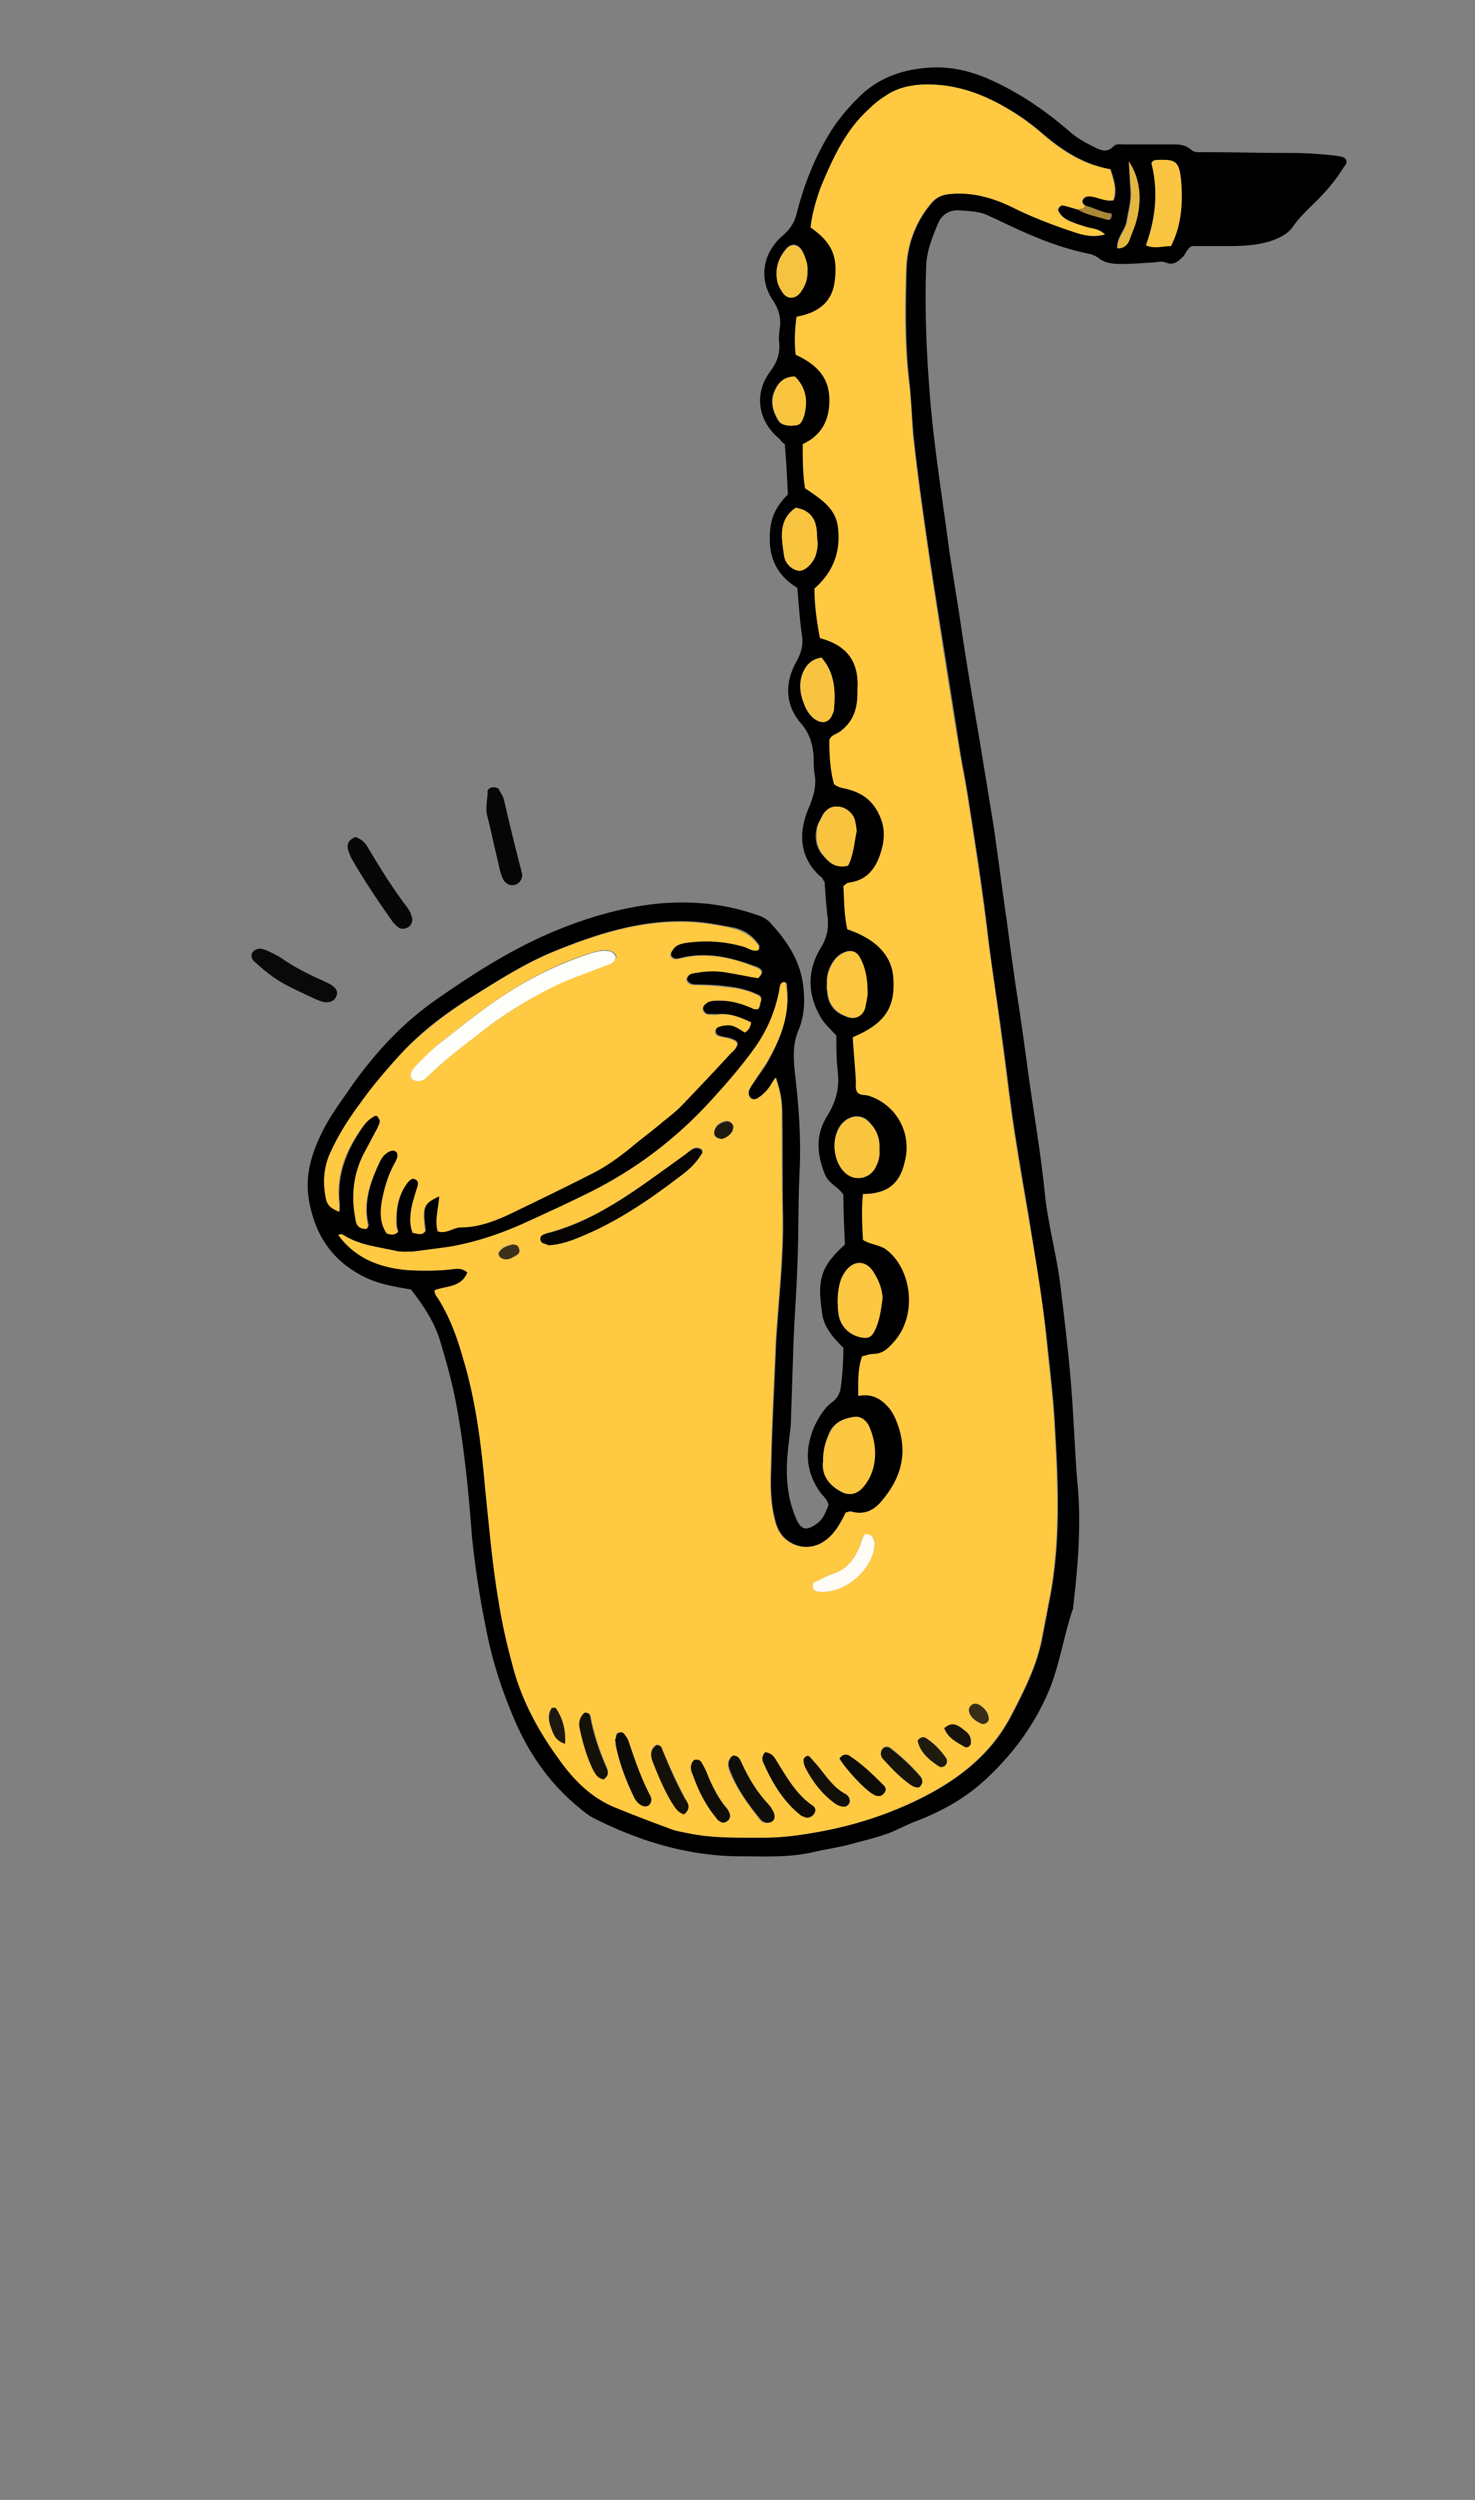 <svg width="95" height="161" viewBox="0 0 95 161" xmlns="http://www.w3.org/2000/svg"><rect x="0" y="0" width="95" height="161" fill="#808080" stroke="none"/><g fill="none"><path d="M22.899 53.9c.402.15.654.4.805.7.806 1.35 1.612 2.65 2.568 3.9.101.15.202.35.252.55.1.25-.05.6-.302.7-.252.1-.453.1-.655-.1l-.251-.25c-.957-1.35-1.864-2.7-2.67-4.1-.1-.2-.2-.45-.251-.65-.05-.4.151-.6.504-.75z" fill="#070707"/><path d="M31.71 50.7c.252 0 .403.05.454.2.1.2.252.4.302.65.352 1.5.705 3 1.108 4.5 0 .1.05.15.05.25.05.3-.201.65-.503.7-.303.05-.554-.1-.705-.35a3.79 3.79 0 0 1-.303-1c-.251-1-.453-2-.704-3-.152-.5-.05-1 0-1.55-.05-.3.15-.35.302-.4z" fill="#060606"/><path d="M16.806 61.1c.05 0 .201.05.352.1.302.15.655.3.957.5.856.6 1.762 1.05 2.77 1.5.2.1.453.2.604.35.201.15.302.4.15.65-.1.25-.352.35-.604.35-.251 0-.453-.1-.705-.2-.654-.3-1.309-.6-1.963-.95-.756-.4-1.41-.95-2.015-1.5-.15-.15-.2-.35-.1-.55.1-.15.252-.25.554-.25z" fill="#090909"/><path d="M54.42 80.15c-.05-1.1-.1-2.15-.1-3.2-.302-.5-.907-.7-1.158-1.25-.554-1.3-.655-2.6.1-3.8.554-.9.806-1.75.705-2.8-.1-.8-.1-1.6-.1-2.4-.353-.4-.705-.7-.957-1.1-.906-1.5-.957-3.05-.05-4.55.402-.65.503-1.2.453-1.9-.1-.8-.151-1.6-.202-2.35-.1-.1-.1-.2-.15-.25-1.511-1.25-1.562-2.95-.857-4.55.302-.75.504-1.4.353-2.2-.05-.35-.05-.7-.05-1.05-.051-.8-.252-1.5-.806-2.15-1.058-1.2-1.058-2.65-.302-4 .302-.55.453-1.05.352-1.7-.151-1-.201-2-.302-3.05-1.108-.65-1.712-1.65-1.762-2.9-.05-1.3.2-2.15 1.158-3.1-.05-1.05-.101-2.2-.202-3.25-.15-.1-.252-.2-.302-.3-1.41-1.15-1.712-2.9-.654-4.35.453-.6.654-1.15.604-1.85-.05-.35 0-.7.05-1.1.05-.6-.1-1.1-.453-1.65-.957-1.4-.655-3.1.655-4.2.453-.4.705-.8.856-1.35.453-1.8 1.107-3.5 2.064-5.1.504-.85 1.158-1.65 1.863-2.35 1.31-1.35 2.92-1.9 4.734-2 1.963-.1 3.625.6 5.236 1.5 1.36.75 2.569 1.65 3.727 2.65.453.4 1.007.7 1.51.95.403.2.856.45 1.31-.05.15-.15.453-.1.705-.1h3.02c.454 0 .857 0 1.26.35.201.2.554.15.805.15 1.763 0 3.525.05 5.288.05 1.107 0 2.266.05 3.373.2.202.05.403.05.504.25.1.25-.1.35-.202.55-.503.8-1.107 1.5-1.762 2.15-.504.5-1.057 1-1.46 1.6-.353.5-.907.75-1.51.95-.857.25-1.713.3-2.62.3h-2.366c-.352.15-.403.55-.655.75-.302.3-.604.5-1.057.3-.252-.1-.554 0-.806 0-.705.05-1.36.1-2.064.1-.504 0-1.058-.05-1.46-.4-.152-.1-.353-.2-.554-.25-2.065-.4-3.978-1.25-5.842-2.15-.201-.1-.453-.2-.654-.3-.604-.3-1.259-.3-1.863-.35-.655-.05-1.158.25-1.41.85-.353.85-.705 1.7-.756 2.65-.1 2.65 0 5.35.202 8 .252 3.45.806 6.8 1.259 10.25.252 1.75.554 3.45.805 5.2.353 2.35.756 4.75 1.159 7.1l.906 5.55c.302 2.05.554 4.1.856 6.15.252 1.9.504 3.8.806 5.7.302 2 .554 4.05.856 6.05.302 2 .604 3.95.805 5.95.202 1.85.705 3.7.957 5.55.353 2.9.705 5.8.856 8.7.1 1.5.151 3.05.302 4.55.202 2.55 0 5.1-.302 7.65 0 .1 0 .15-.05.25-.554 1.65-.806 3.4-1.46 5.05-.907 2.2-2.266 4.1-4.029 5.75-1.31 1.25-2.82 2.1-4.481 2.75-.705.25-1.36.65-2.115.9-.756.25-1.561.45-2.317.65-.755.2-1.56.3-2.366.5-1.612.35-3.223.25-4.834.25-3.273-.05-6.345-1-9.215-2.45-.403-.2-.806-.55-1.158-.85-1.712-1.45-2.971-3.25-3.878-5.3-.856-1.95-1.51-3.95-1.913-6.05A59.696 59.696 0 0 1 30.4 99c-.201-2.65-.453-5.35-.906-7.95-.252-1.55-.655-3.05-1.108-4.55-.352-1.3-1.108-2.4-1.913-3.45-1.108-.2-2.165-.35-3.173-.9-1.913-1-2.97-2.6-3.373-4.7-.302-1.55.05-2.9.705-4.3.554-1.2 1.36-2.25 2.115-3.35 1.51-2.1 3.222-3.95 5.387-5.45 2.367-1.65 4.784-3.2 7.503-4.35 1.914-.8 3.878-1.4 5.892-1.7 2.417-.35 4.834-.2 7.15.6.353.1.655.25.907.5 1.007 1.1 1.863 2.3 2.114 3.85.151 1.05.151 2.05-.251 3.05-.403.9-.353 1.85-.252 2.8.252 2.1.403 4.2.302 6.35-.1 2.05-.05 4.15-.151 6.2-.05 1.7-.201 3.4-.252 5.15l-.15 4.55c0 .55-.102 1.1-.152 1.65-.201 1.65-.201 3.25.504 4.85.302.65.604.75 1.208.35.504-.3.655-.8.856-1.25-.05-.35-.302-.55-.503-.8-1.008-1.4-1.058-2.85-.353-4.4.302-.6.655-1.15 1.158-1.5.353-.3.453-.6.504-1 .1-.8.15-1.6.15-2.45-.603-.6-1.208-1.25-1.359-2.15-.1-.85-.251-1.65 0-2.5.202-.75.806-1.4 1.46-2zm15.51-66.9c-.151-.1-.252-.25-.151-.4.1-.15.251-.2.403-.2.503 0 .956.35 1.56.25.252-.7 0-1.35-.2-2-1.713-.3-3.072-1.2-4.331-2.25-.454-.4-.907-.75-1.41-1.1-1.964-1.3-3.978-2.2-6.395-2.1-.907.05-1.662.25-2.367.75-.403.25-.755.6-1.108.9-1.46 1.4-2.266 3.15-3.021 4.95-.353.85-.604 1.7-.655 2.6 1.36.95 1.763 1.85 1.561 3.4-.201 1.45-1.158 2.1-2.467 2.35-.05.8-.1 1.6-.05 2.45 1.208.55 2.114 1.35 2.165 2.75 0 1.3-.403 2.45-1.712 3 0 1 0 1.95.15 2.85 1.008.65 1.965 1.25 2.116 2.5.201 1.55-.302 2.9-1.51 3.95 0 1.1.15 2.15.352 3.2 1.762.5 2.517 1.55 2.417 3.25 0 .3-.05.65-.05.95-.051.75-.454 1.35-1.058 1.8-.202.15-.554.2-.705.55 0 .95.05 1.9.302 2.85.302.25.655.25.957.35.906.25 1.56.75 1.964 1.65.352.75.352 1.5.15 2.2-.302 1.1-.855 2-2.165 2.15-.1 0-.201.1-.302.2.05.95.05 1.9.252 2.8 1.964.7 2.92 1.8 2.97 3.25.051 1.9-.654 2.9-2.618 3.7.05.95.101 1.9.202 2.85 0 .25-.05.5.1.7.202.2.454.15.655.2a3.49 3.49 0 0 1 2.417 4.15c-.302 1.5-1.108 2.15-2.719 2.2-.1 1-.05 1.95 0 2.95.504.3 1.058.3 1.46.6 1.662 1.2 2.115 4.25.504 6-.353.4-.755.75-1.31.75-.251 0-.453.1-.704.15-.302.85-.252 1.7-.252 2.55.755-.15 1.36.1 1.863.65.252.3.453.65.604 1 .756 1.85.353 3.5-.906 5.05-.504.6-1.158 1-2.014.75-.101-.05-.252 0-.353.05-.403.9-.856 1.45-1.309 1.8-.856.6-1.913.55-2.669-.15-.302-.3-.503-.7-.604-1.15-.302-1.15-.302-2.3-.252-3.45.05-2.6.202-5.2.302-7.8.151-2.8.504-5.55.454-8.35-.05-2.25 0-4.5-.05-6.7 0-.65-.102-1.3-.404-2.2-.15.3-.251.45-.352.55-.202.3-.453.55-.755.75-.152.1-.303.1-.454.05-.201-.1-.251-.35-.15-.55.05-.2.2-.35.301-.5.252-.4.554-.8.806-1.2.856-1.5 1.51-3.1 1.31-4.9 0-.1.05-.35-.202-.35-.252.1-.202.3-.252.5-.252 1.35-.755 2.6-1.56 3.7a42.492 42.492 0 0 1-2.77 3.35 27.08 27.08 0 0 1-7.906 6c-1.31.65-2.618 1.25-3.928 1.85-1.661.75-3.373 1.35-5.136 1.65-.755.15-1.51.25-2.266.3a3.28 3.28 0 0 1-1.208-.05c-1.108-.25-2.216-.35-3.223-.95-.1-.05-.252-.2-.403-.05 1.108 1.5 2.669 2.1 4.482 2.25.906.05 1.863.05 2.77-.05.352-.05.704-.1 1.057.2-.403 1-1.36.85-2.115 1.15 0 .3.201.45.302.65.705 1.15 1.158 2.35 1.51 3.65.806 2.8 1.159 5.7 1.46 8.6.202 2.4.454 4.75.857 7.15.201 1.35.554 2.65.856 3.95.604 2.45 1.863 4.6 3.323 6.6.907 1.2 2.014 2.2 3.424 2.75 1.108.45 2.266.85 3.374 1.3.453.15.907.25 1.41.35 1.561.25 3.122.25 4.683.25 1.31 0 2.618-.2 3.928-.45a25.34 25.34 0 0 0 5.79-1.9c2.619-1.25 4.835-2.9 6.194-5.5.806-1.55 1.611-3.15 1.964-4.85l.604-3.15c.604-3.5.453-7 .252-10.5-.1-2-.353-3.95-.554-5.95-.302-2.6-.755-5.2-1.158-7.8-.353-2.05-.705-4.1-1.007-6.15-.252-1.8-.453-3.55-.705-5.35-.302-2.35-.705-4.65-.957-7-.352-2.9-.806-5.75-1.259-8.65-.15-.95-.352-1.9-.503-2.85-.605-3.95-1.26-7.9-1.863-11.85-.403-2.75-.806-5.5-1.108-8.3-.1-1.1-.151-2.25-.252-3.35-.302-2.45-.252-4.95-.201-7.4.05-1.55.553-3 1.56-4.2.303-.4.706-.6 1.21-.65 1.51-.2 2.87.2 4.179.9 1.309.65 2.618 1.15 4.028 1.6.604.2 1.158.3 1.813.1-.252-.25-.554-.35-.856-.4-.454-.1-.856-.2-1.26-.4-.402-.15-.805-.4-.906-.8.101-.25.252-.3.403-.25.302.1.604.2.907.25.553.35 1.258.45 1.863.65.15.05.302-.1.251-.4-.604-.05-1.107-.35-1.661-.5zm-21.552 52.6c-.705-.35-1.36-.6-2.115-.55h-.604c-.151 0-.302-.1-.353-.3-.05-.15.05-.3.202-.4.201-.15.453-.2.654-.2.856-.05 1.662.2 2.468.55.05.05.15 0 .252 0 .05-.1.1-.2.1-.35 0-.15.151-.3-.05-.5-.403-.2-.957-.4-1.51-.5-.857-.15-1.662-.2-2.518-.2-.303 0-.554-.05-.655-.35.05-.2.201-.35.403-.4.755-.2 1.51-.2 2.266-.05.654.1 1.309.25 1.964.35.201-.2.302-.4.1-.55-.1-.1-.252-.15-.403-.2-1.51-.55-3.02-.9-4.582-.55-.252.05-.554.2-.755-.1-.05-.2.05-.3.15-.45.253-.35.656-.4 1.058-.45a8.633 8.633 0 0 1 3.576.3c.302.1.553.35.856.2.1-.2 0-.35-.101-.45-.453-.6-1.058-.9-1.712-1-.806-.15-1.561-.3-2.367-.35-3.223-.2-6.193.75-9.114 1.95-1.914.8-3.676 1.95-5.438 3.05-1.662 1.05-3.223 2.25-4.532 3.75-.806.9-1.612 1.9-2.367 2.9-.705.95-1.36 2-1.863 3.05-.403.9-.554 1.85-.403 2.8.1.7.252.85.906 1.15v-.5c-.2-1.75.403-3.3 1.36-4.75.252-.35.504-.7.906-.9.05-.05.202-.05.202 0 .1.1.15.2.15.3 0 .15-.1.3-.15.45-.302.55-.554 1.05-.856 1.6-.705 1.35-.856 2.8-.554 4.3.1.4.302.65.705.6.05-.1.1-.15.1-.2-.352-1.45.101-2.75.706-4.05.15-.35.352-.6.705-.75.15-.05.302-.1.453.1.1.3-.151.6-.252.85-.302.7-.554 1.4-.705 2.15-.151.75-.151 1.5.302 2.2.252.1.504.15.705-.1-.05-.15-.1-.25-.1-.45-.051-1 .1-1.9.704-2.7.151-.15.302-.3.504-.25.252.1.201.3.151.5-.1.35-.252.7-.302 1-.151.65-.202 1.35 0 1.95.302.1.604.2.805-.1-.2-1.55-.15-1.75.907-2.25-.05.8-.302 1.55-.1 2.25.553.15 1.006-.25 1.51-.25 1.108 0 2.115-.4 3.122-.85 1.762-.85 3.525-1.7 5.287-2.6.856-.45 1.662-1 2.417-1.6.705-.6 1.46-1.15 2.165-1.75l1.36-1.2c.957-1 1.913-2.05 2.87-3.05.202-.25.504-.4.554-.75-.05-.2-.252-.25-.352-.3-.252-.1-.554-.1-.806-.2-.202-.05-.252-.2-.252-.35 0-.1.1-.2.201-.25.152-.05.303-.1.454-.1.503-.1.906.25 1.259.45.201-.15.251-.3.352-.6zm4.633 28.25c-.101.8.302 1.5 1.107 1.95.504.3 1.008.2 1.41-.25 1.007-1.15.957-2.8.353-4.05-.151-.35-.453-.55-.907-.5-.654.1-1.258.35-1.56 1-.202.55-.403 1.1-.403 1.85zm3.827-10.45c0-.55-.202-1.1-.504-1.6-.504-.9-1.41-.95-1.964-.05-.1.15-.15.35-.252.55-.201.7-.201 1.4-.1 2.15.15.8.755 1.35 1.56 1.45.303.05.555-.05.706-.35.352-.65.403-1.35.554-2.15zm18.58-67.8c.705-1.4.756-2.8.655-4.2-.1-1.2-.302-1.35-1.51-1.35-.152 0-.303 0-.403.2.453 1.8.251 3.55-.353 5.3.504.2 1.007 0 1.611.05zm-18.782 58.2c.05-.7-.15-1.25-.604-1.75-.504-.6-1.259-.5-1.762 0-.806.85-.655 2.6.302 3.3.604.45 1.41.3 1.762-.35.252-.35.353-.75.302-1.2zM53.262 63.3v.55c.05.85.504 1.4 1.31 1.65.503.2.956-.05 1.107-.6.101-.3.151-.6.151-.95 0-.8-.05-1.6-.503-2.3-.252-.4-.604-.5-1.007-.3-.252.1-.453.3-.655.55-.302.45-.453.95-.403 1.4zm1.36-7.55c.352-.7.403-1.45.504-2.2.05-.25-.05-.45-.101-.7-.1-.45-.604-.9-1.108-.9-.403 0-.755.2-.957.55-.1.25-.251.5-.352.75-.151.65-.1 1.25.352 1.8.403.45.856.9 1.662.7zM51.248 32.7c-1.108.8-.906 1.95-.755 3.05.05.45.403.9.906 1 .403.1 1.007-.5 1.158-1.05.05-.2.05-.4.101-.6 0-.3-.05-.55-.05-.85-.05-.85-.453-1.4-1.36-1.55zm1.662 9.65c-.655.1-1.007.5-1.209 1-.251.55-.201 1.2 0 1.75.151.45.353.9.756 1.2.503.35.906.25 1.158-.3.05-.1.1-.2.1-.35.101-1.2.051-2.3-.805-3.3zm-1.712-18.1c-.705 0-1.108.4-1.36 1-.251.65-.05 1.25.252 1.8.201.35.655.4 1.058.35.402-.05.503-.35.604-.65.302-.95.15-1.8-.554-2.5zm.806-6.8c0-.4-.101-.85-.303-1.25-.251-.5-.705-.6-1.057-.2-.554.65-.755 1.4-.554 2.2.05.2.201.45.353.65.302.4.805.35 1.107-.05.302-.35.504-.8.454-1.35zm20.695-7.05c.05.6.05 1.25.101 1.85.05.7-.151 1.35-.252 2-.1.6-.654 1.05-.604 1.75.655-.05.755-.55.906-.95.756-1.6.756-3.35-.15-4.65z" fill="#010001"/><path d="M69.426 13.5c-.302-.1-.604-.2-.906-.25-.151-.05-.302 0-.403.25.151.4.504.65.906.8.403.15.856.3 1.26.4.301.05.604.15.855.4-.654.15-1.208.1-1.812-.1-1.36-.45-2.72-.95-4.029-1.6-1.31-.65-2.669-1.05-4.18-.9-.503.05-.906.25-1.208.65a6.87 6.87 0 0 0-1.56 4.2c-.101 2.45-.101 4.95.2 7.4.152 1.1.152 2.25.252 3.35.303 2.8.705 5.55 1.108 8.3.604 3.95 1.209 7.9 1.863 11.85.151.95.353 1.9.504 2.85.453 2.9.906 5.75 1.259 8.65.302 2.35.654 4.65.956 7 .252 1.8.454 3.55.705 5.35.303 2.05.655 4.1 1.008 6.15.453 2.6.906 5.2 1.158 7.8.201 2 .453 3.95.554 5.95.201 3.5.352 7-.252 10.5l-.604 3.15c-.353 1.75-1.159 3.3-1.964 4.85-1.36 2.6-3.575 4.25-6.194 5.5-1.863.9-3.776 1.5-5.79 1.9-1.31.25-2.62.45-3.928.45-1.561 0-3.122.05-4.683-.25-.453-.1-.957-.15-1.41-.35-1.108-.4-2.266-.85-3.374-1.3-1.41-.55-2.518-1.55-3.424-2.75-1.51-2-2.72-4.15-3.323-6.6a36.93 36.93 0 0 1-.857-3.95c-.402-2.35-.604-4.75-.856-7.15-.251-2.9-.604-5.8-1.46-8.6-.352-1.25-.806-2.5-1.51-3.65-.101-.2-.303-.35-.303-.65.705-.3 1.712-.15 2.115-1.15-.352-.3-.705-.25-1.057-.2-.907.1-1.863.1-2.77.05-1.812-.15-3.373-.75-4.481-2.25.15-.15.302 0 .403.05 1.007.6 2.115.7 3.222.95.403.1.806.05 1.209.05l2.266-.3c1.813-.3 3.525-.9 5.136-1.65 1.31-.6 2.618-1.2 3.928-1.85 3.02-1.5 5.64-3.5 7.905-6 .957-1.05 1.914-2.15 2.77-3.35a9.25 9.25 0 0 0 1.56-3.7c.051-.2 0-.4.253-.5.251 0 .15.2.201.35.252 1.8-.403 3.35-1.31 4.9-.251.4-.553.8-.805 1.2-.1.15-.201.35-.302.5-.05.2 0 .4.151.55.151.1.302.05.453-.05a2.7 2.7 0 0 0 .756-.75c.1-.15.15-.25.352-.55.302.85.403 1.5.403 2.2 0 2.25 0 4.5.05 6.7.05 2.8-.302 5.6-.453 8.35-.1 2.6-.252 5.2-.302 7.8-.05 1.15-.05 2.3.252 3.45.1.45.302.85.604 1.15.755.7 1.813.8 2.669.15.503-.35.906-.95 1.309-1.8.1 0 .252-.05.352-.05.856.25 1.511-.1 2.015-.75 1.258-1.5 1.661-3.15.906-5.05-.151-.4-.353-.75-.604-1-.504-.55-1.108-.8-1.863-.65 0-.9-.05-1.7.251-2.55.252-.05.454-.15.705-.15.605 0 .957-.35 1.31-.75 1.61-1.75 1.158-4.8-.504-6-.453-.3-1.007-.3-1.46-.6-.05-.95-.101-1.95 0-2.95 1.611 0 2.417-.7 2.719-2.2a3.49 3.49 0 0 0-2.417-4.15c-.202-.05-.504 0-.655-.2-.15-.2-.1-.45-.1-.7-.05-.95-.152-1.9-.202-2.85 2.014-.85 2.72-1.85 2.619-3.7-.05-1.5-1.058-2.6-2.971-3.25-.202-.9-.202-1.85-.252-2.8.1-.05.201-.15.302-.2 1.31-.15 1.863-1.05 2.165-2.15.202-.75.202-1.45-.15-2.2-.404-.9-1.058-1.4-1.965-1.65-.302-.1-.654-.1-.956-.35-.252-.9-.303-1.9-.303-2.85.152-.35.454-.35.705-.55.605-.45.957-1.05 1.058-1.8.05-.3.05-.65.05-.95.101-1.7-.654-2.8-2.417-3.25-.201-1.05-.352-2.1-.352-3.2 1.208-1.05 1.712-2.4 1.51-3.95-.15-1.25-1.158-1.85-2.115-2.5-.15-.9-.15-1.85-.15-2.85 1.309-.6 1.762-1.7 1.711-3-.05-1.4-.956-2.2-2.165-2.75-.1-.85-.05-1.65.05-2.45 1.36-.25 2.317-.9 2.468-2.35.201-1.55-.201-2.45-1.561-3.4.1-.9.352-1.75.655-2.6.755-1.8 1.56-3.6 3.02-4.95.353-.35.706-.65 1.109-.9.705-.5 1.51-.7 2.366-.75 2.417-.1 4.482.8 6.395 2.1.504.35.957.7 1.41 1.1 1.26 1.1 2.619 1.95 4.33 2.25.202.65.454 1.3.202 2-.554.1-1.057-.25-1.56-.25-.152 0-.303 0-.404.2-.1.2 0 .3.151.4-.05.25-.302.15-.453.25zm-34.09 66.7c.755-.05 1.46-.3 2.115-.6 2.316-.95 4.33-2.35 6.345-3.85.554-.4 1.057-.85 1.41-1.45.05-.1.05-.25 0-.3-.101-.05-.202-.1-.302-.1-.303 0-.504.25-.705.4-.907.65-1.813 1.35-2.72 1.95-1.863 1.3-3.827 2.5-6.042 3.1l-.453.15c-.151.1-.151.4 0 .5.1.1.251.15.352.2zm17.02 21.75c-.05.35.05.5.302.55 1.662.25 3.676-1.5 3.676-3.15 0-.3-.201-.5-.554-.55-.05.05-.1.05-.1.05-.252.2-.202.5-.303.75-.352.8-.805 1.45-1.712 1.75-.453.15-.856.4-1.309.6zm-3.072 10.9c-.201.2-.201.4-.15.6.553 1.3 1.258 2.5 2.366 3.4.1.1.252.15.403.2a.48.48 0 0 0 .503-.2c.151-.2.101-.4-.05-.55-1.057-.75-1.662-1.8-2.316-2.85-.151-.25-.302-.55-.756-.6zm-2.014.2c-.1.05-.201.1-.252.2-.201.25-.15.5-.05.8.453 1.15 1.209 2.15 1.964 3.15.201.25.503.25.755.15.202-.15.252-.45 0-.75-.05-.1-.15-.2-.201-.3a11.89 11.89 0 0 1-1.763-2.7c-.05-.15-.15-.3-.251-.4 0-.1-.101-.1-.202-.15zm-7.654-1v.25c.252 1.15.655 2.3 1.158 3.35.101.25.303.45.554.6.101.05.252.05.353 0 .1-.05.15-.2.201-.3 0-.1 0-.25-.05-.35-.604-1.15-1.007-2.35-1.41-3.55a1.08 1.08 0 0 0-.252-.4c-.1-.15-.403-.1-.503.05.05.15 0 .25-.05.35zm4.432 4.8c.402-.3.302-.65.1-1a38.112 38.112 0 0 1-1.51-3.25.378.378 0 0 0-.353-.25c-.403.25-.403.65-.252 1.05.353.9.705 1.8 1.209 2.6.201.35.352.65.806.85zm.654-3.5c-.252.25-.201.6-.1.9.402 1 .805 2 1.51 2.8.05.1.151.15.252.25.15.1.302.1.453 0 .201-.1.252-.35.151-.55a1.08 1.08 0 0 0-.252-.4c-.453-.6-.805-1.3-1.107-1.95-.152-.3-.252-.6-.403-.85-.101-.2-.302-.25-.504-.2zm-5.841 1.25c.403-.25.302-.55.201-.85-.453-1.05-.805-2.1-1.007-3.2-.05-.2-.201-.25-.352-.25-.353.3-.403.7-.302 1.1.201.9.453 1.8.856 2.6.1.25.201.5.604.6zm15.862 1.35c0-.2-.101-.3-.252-.4-.856-.45-1.31-1.25-1.914-1.95-.15-.15-.251-.3-.402-.45-.05-.05-.151-.1-.202-.05-.1.05-.201.15-.201.25 0 .15 0 .3.1.45.454.9 1.058 1.7 1.864 2.3.201.15.402.25.654.25.202.05.403-.2.353-.4zm4.481-.85c.252-.25.252-.5.05-.75a13.077 13.077 0 0 0-1.913-1.8.38.38 0 0 0-.453 0c-.151.15-.201.35-.1.55 0 .05.05.1.05.1.553.6 1.107 1.25 1.812 1.7.151.15.302.25.554.2zm-5.136-1.85c.453.75 1.712 2.1 2.216 2.35.201.1.403.1.554-.05.15-.15.201-.4.05-.55-.705-.75-1.41-1.4-2.266-1.95-.201-.1-.403-.05-.554.2zm5.036-1.15c.15.75.755 1.25 1.36 1.65.1.1.301.05.452-.1a.372.372 0 0 0 0-.45c-.352-.5-.755-.95-1.259-1.25-.15-.15-.352-.1-.553.15zm-22.71.2c.05-.9-.151-1.65-.605-2.3 0-.05-.15 0-.251 0-.303.4-.202.85-.05 1.25.15.4.251.85.906 1.05zm24.422-1c.251.65.805.9 1.309 1.2.15.1.403-.05.403-.25v-.1c0-.45-.353-.65-.655-.9-.352-.2-.655-.3-1.057.05zm2.87-.6c0-.45-.302-.7-.604-.9-.202-.1-.353-.15-.554.05-.151.15-.151.35-.05.55.15.3.402.45.704.6.252.1.504-.1.504-.3zM46.01 73.05c0 .2.252.3.454.25.302-.1.503-.25.654-.5.1-.15.151-.3 0-.45-.1-.15-.252-.2-.453-.15-.403.1-.705.45-.655.85zm-12.991 7.1c-.353.05-.705.15-.907.55-.05.05.05.25.152.3.402.25.755 0 1.057-.2.151-.1.201-.25.1-.4-.05-.15-.15-.2-.402-.25z" fill="#FFC941"/><path d="M48.378 65.85c-.05.3-.151.5-.403.65-.352-.2-.755-.55-1.259-.45-.15 0-.302.05-.453.1-.1.05-.201.15-.201.25-.05.15.05.3.251.35.252.05.554.1.806.2.151.05.302.1.353.3-.05.35-.353.5-.554.75-.957 1.05-1.914 2.05-2.87 3.05-.403.45-.857.8-1.36 1.2-.705.6-1.46 1.15-2.165 1.75-.756.6-1.51 1.15-2.417 1.6-1.763.9-3.525 1.75-5.288 2.6-.956.45-2.014.85-3.122.85-.503 0-.956.45-1.51.25-.202-.7.05-1.45.1-2.25-1.057.5-1.107.7-.906 2.25-.201.3-.503.15-.806.1-.251-.65-.15-1.3 0-1.95.101-.35.202-.7.303-1 .05-.2.1-.4-.151-.5-.202-.1-.353.05-.504.25-.604.8-.755 1.75-.705 2.7 0 .15.05.3.1.45-.251.25-.452.15-.704.1-.453-.65-.453-1.4-.302-2.2.15-.75.352-1.45.705-2.15.15-.3.352-.55.251-.85-.15-.2-.302-.15-.453-.1-.352.15-.554.45-.705.75-.604 1.3-1.057 2.6-.705 4.05 0 .05-.05.15-.1.2-.454 0-.655-.2-.705-.6-.303-1.5-.151-2.95.553-4.3.303-.55.554-1.05.857-1.6.05-.15.15-.3.15-.45 0-.1-.1-.2-.15-.3a.154.154 0 0 0-.202 0c-.403.2-.705.55-.906.9-1.007 1.4-1.561 2.95-1.36 4.75v.5c-.654-.3-.806-.45-.906-1.15-.151-.95-.05-1.9.403-2.8.503-1.1 1.158-2.1 1.863-3.05.705-1 1.51-1.95 2.366-2.9 1.31-1.45 2.87-2.65 4.532-3.75 1.763-1.1 3.525-2.25 5.439-3.05 2.92-1.2 5.891-2.15 9.114-1.95.805.05 1.611.2 2.366.35.655.15 1.31.45 1.712 1 .101.1.202.25.101.45-.302.1-.604-.1-.856-.2a8.633 8.633 0 0 0-3.575-.3c-.403.05-.806.1-1.057.45-.101.15-.202.25-.152.45.202.3.504.15.756.1 1.611-.35 3.122-.05 4.582.55.151.05.302.1.403.2.201.2.05.35-.1.55-.655-.1-1.31-.25-1.965-.35-.755-.15-1.51-.1-2.266.05-.201.05-.352.15-.402.4.1.35.402.35.654.35.856 0 1.662.1 2.518.2.554.1 1.108.25 1.51.5.252.2.101.35.05.5 0 .1-.05.2-.1.35h-.252c-.755-.35-1.56-.6-2.467-.55-.252 0-.503.05-.655.2a.454.454 0 0 0-.201.4c.05.15.151.25.353.3.2 0 .402.05.604 0 .755-.1 1.46.15 2.165.5zM26.524 69.5c.403.25.755.1 1.058-.2 1.007-1 2.114-1.85 3.222-2.7 1.763-1.35 3.575-2.55 5.64-3.45.856-.35 1.712-.65 2.568-1 .302-.1.604-.2.705-.55-.1-.25-.302-.35-.554-.4-.352-.05-.705.05-1.057.15-1.914.6-3.626 1.45-5.288 2.5-1.51.95-2.92 2.1-4.33 3.2-.604.45-1.108 1.05-1.662 1.55-.252.3-.503.55-.302.9z" fill="#FFC941"/><path d="M53.01 94.1c0-.75.152-1.3.454-1.85.302-.65.906-.9 1.56-1 .404-.05.706.2.907.5.604 1.25.655 2.9-.352 4.05-.403.45-.907.55-1.41.25-.856-.45-1.26-1.1-1.158-1.95zm3.828-10.45c-.101.8-.202 1.5-.554 2.15-.151.3-.403.4-.705.35-.756-.1-1.41-.65-1.561-1.45-.101-.7-.101-1.45.1-2.15.05-.2.152-.4.252-.55.554-.9 1.46-.9 1.964.05.302.5.504 1.05.504 1.6z" fill="#FCC741"/><path d="M75.418 15.85c-.553 0-1.057.2-1.61-.05.654-1.75.805-3.5.352-5.3.1-.15.251-.2.402-.2 1.209-.05 1.36.1 1.511 1.35.1 1.4.05 2.8-.655 4.2z" fill="#FAC540"/><path d="M56.636 74.05c.05.45-.1.85-.302 1.25-.403.6-1.208.75-1.762.35-.957-.7-1.108-2.45-.302-3.3.503-.55 1.258-.6 1.762 0 .453.45.655 1 .604 1.7z" fill="#FAC640"/><path d="M53.262 63.3c0-.5.151-.95.454-1.4.15-.25.352-.4.654-.55.403-.2.806-.1 1.007.3.403.7.504 1.5.504 2.3 0 .3-.1.65-.151.95-.151.55-.604.75-1.108.6-.806-.3-1.259-.8-1.31-1.65-.1-.15-.05-.3-.05-.55z" fill="#FCC741"/><path d="M54.622 55.75c-.806.2-1.259-.2-1.611-.7-.454-.55-.454-1.15-.353-1.8.05-.25.202-.5.353-.75.201-.4.554-.6.956-.55.504 0 1.007.45 1.108.9.05.25.1.5.1.7-.15.7-.2 1.5-.553 2.2z" fill="#F8C440"/><path d="M51.248 32.7c.907.15 1.31.7 1.36 1.55 0 .3.05.55.05.85 0 .2-.05.4-.1.6-.152.55-.756 1.15-1.159 1.05-.503-.1-.856-.55-.906-1-.151-1.1-.403-2.25.755-3.05z" fill="#F9C540"/><path d="M52.91 42.35c.856 1 .906 2.15.806 3.3 0 .1-.05.25-.101.35-.202.55-.655.65-1.158.3-.403-.3-.605-.75-.756-1.2-.201-.6-.201-1.2 0-1.75.202-.5.554-.9 1.209-1z" fill="#F7C340"/><path d="M51.198 24.25c.705.7.856 1.55.604 2.5-.1.3-.201.65-.604.65-.403.05-.856 0-1.058-.35-.352-.55-.503-1.15-.251-1.8.201-.6.604-1 1.309-1z" fill="#F9C540"/><path d="M52.004 17.45c0 .55-.152 1-.454 1.4-.302.4-.805.45-1.107.05-.152-.2-.252-.4-.353-.65-.201-.85 0-1.6.554-2.2.352-.4.806-.3 1.057.2.202.4.353.8.303 1.2z" fill="#F6C340"/><path d="M72.7 10.4c.855 1.25.906 3.05.2 4.65-.15.4-.251.95-.906.95-.05-.7.504-1.15.605-1.75.1-.65.302-1.3.251-2-.05-.6-.1-1.2-.15-1.85z" fill="#E6B73F"/><path d="M69.426 13.5c.151-.1.403 0 .504-.25.554.15 1.057.45 1.611.5.05.3-.1.45-.252.4-.604-.2-1.309-.3-1.863-.65z" fill="#A98836"/><path d="M35.336 80.2c-.1-.05-.252-.1-.403-.15-.15-.1-.201-.4 0-.5.151-.05.302-.15.454-.15 2.215-.6 4.179-1.8 6.042-3.1l2.72-1.95c.2-.15.452-.4.704-.4.1 0 .252.05.302.1.101.1.101.2 0 .3-.352.6-.856 1.05-1.41 1.45-1.963 1.5-4.028 2.9-6.344 3.85-.605.25-1.26.5-2.065.55z" fill="#060503"/><path d="M52.356 101.95c.453-.2.856-.45 1.31-.6.906-.3 1.359-.95 1.711-1.75.101-.25.101-.55.302-.75.05-.05.05-.05.101-.05.353 0 .504.25.554.55 0 1.7-2.014 3.4-3.676 3.15-.252-.05-.352-.2-.302-.55z" fill="#FEFCF5"/><path d="M49.284 112.85c.454.05.605.35.756.6.654 1.05 1.259 2.15 2.316 2.85.201.15.201.35.05.55-.15.15-.302.25-.503.2-.151-.05-.302-.1-.403-.2-1.108-.9-1.813-2.15-2.367-3.4-.05-.15-.05-.4.151-.6z" fill="#0E0B07"/><path d="M47.27 113.05c.1.05.202.05.252.1.1.1.201.25.252.4.453 1 1.007 1.9 1.762 2.7.1.1.151.2.202.3.201.3.201.6 0 .75-.252.15-.554.1-.756-.15-.805-.95-1.51-1.95-1.964-3.15-.1-.25-.15-.55.05-.8 0-.05.102-.1.202-.15z" fill="#100E08"/><path d="M39.616 112.05c.05-.1.05-.2.101-.3.05-.2.403-.25.504-.05.1.15.201.25.251.4.403 1.2.806 2.4 1.41 3.55.05.1.101.25.05.35 0 .1-.1.25-.2.3a.434.434 0 0 1-.353 0c-.252-.1-.453-.35-.554-.6-.504-1.05-.957-2.2-1.158-3.35 0-.1 0-.2-.05-.3z" fill="#0B0A06"/><path d="M44.048 116.85c-.454-.15-.605-.5-.806-.8-.504-.85-.856-1.7-1.209-2.6-.15-.4-.15-.8.252-1.05.202 0 .302.05.353.25.453 1.1.906 2.2 1.51 3.25.202.25.353.6-.1.95z" fill="#141109"/><path d="M44.702 113.35c.252-.05.403 0 .504.2.15.25.302.55.403.85.302.7.604 1.35 1.107 1.95.101.1.202.25.252.4.1.2.05.4-.151.55a.38.38 0 0 1-.453 0 .605.605 0 0 1-.252-.25c-.705-.85-1.158-1.8-1.51-2.8-.152-.3-.152-.65.1-.9z" fill="#100D08"/><path d="M38.861 114.6c-.403-.1-.504-.35-.655-.6-.402-.8-.654-1.7-.856-2.6-.1-.4-.05-.8.302-1.1.152 0 .353.05.353.25.201 1.1.554 2.15 1.007 3.2.151.3.252.6-.151.85z" fill="#15120A"/><path d="M54.723 115.95c.05.15-.151.4-.353.4-.252 0-.453-.1-.654-.25-.806-.6-1.41-1.4-1.864-2.3-.05-.15-.1-.3-.1-.45 0-.1.1-.2.201-.25.05-.05.151 0 .202.05.15.15.251.3.402.45.605.7 1.058 1.5 1.914 1.95.151.1.252.25.252.4z" fill="#120F09"/><path d="M59.204 115.1c-.201.05-.403-.05-.554-.15-.705-.5-1.259-1.1-1.812-1.7-.05-.05-.05-.05-.05-.1-.101-.2-.051-.4.1-.55a.38.38 0 0 1 .453 0c.705.55 1.36 1.15 1.914 1.8.201.2.201.5-.05.7z" fill="#16130A"/><path d="M54.068 113.25c.202-.25.403-.3.604-.2.856.55 1.561 1.25 2.266 1.95.151.15.151.35-.05.55-.151.15-.353.15-.554.05-.554-.25-1.813-1.6-2.266-2.35z" fill="#0D0B07"/><path d="M59.104 112.1c.201-.25.352-.25.553-.15.504.35.907.75 1.26 1.25.1.15.1.3 0 .45a.33.33 0 0 1-.454.1c-.604-.4-1.208-.9-1.36-1.65z" fill="#201B0F"/><path d="M36.394 112.3c-.655-.2-.756-.65-.907-1.05-.15-.4-.201-.85.05-1.25.101 0 .202-.05.252 0 .454.65.655 1.4.605 2.3z" fill="#1D180E"/><path d="M60.816 111.3c.402-.35.705-.3 1.057-.05.302.25.655.4.655.9v.1c0 .2-.252.35-.403.25-.504-.3-1.058-.55-1.31-1.2z" fill="#17130B"/><path d="M63.686 110.7c0 .2-.252.4-.504.3-.302-.15-.554-.3-.705-.6-.1-.2-.1-.4.05-.55.152-.15.353-.15.555-.05.302.2.553.45.604.9z" fill="#382E16"/><path d="M46.011 73.05c-.05-.4.252-.7.705-.8.151-.05.353 0 .454.15.1.15.05.3 0 .45-.152.25-.353.4-.655.5-.252 0-.453-.15-.504-.3z" fill="#201B0F"/><path d="M33.02 80.15c.201 0 .352.05.403.25.05.15 0 .35-.101.4-.352.2-.655.45-1.057.2-.101-.05-.152-.2-.152-.3.202-.35.554-.45.907-.55z" fill="#3D3219"/><path d="M26.524 69.5c-.201-.35.05-.6.252-.85.554-.55 1.057-1.1 1.662-1.55 1.41-1.1 2.82-2.25 4.33-3.2a23.223 23.223 0 0 1 5.287-2.5c.353-.1.705-.2 1.058-.15.252 0 .453.15.554.4-.101.4-.403.45-.705.55-.856.35-1.712.65-2.568 1a26.19 26.19 0 0 0-5.64 3.45c-1.108.85-2.216 1.7-3.223 2.7-.252.25-.604.4-1.007.15z" fill="#FEFEFA"/></g></svg>